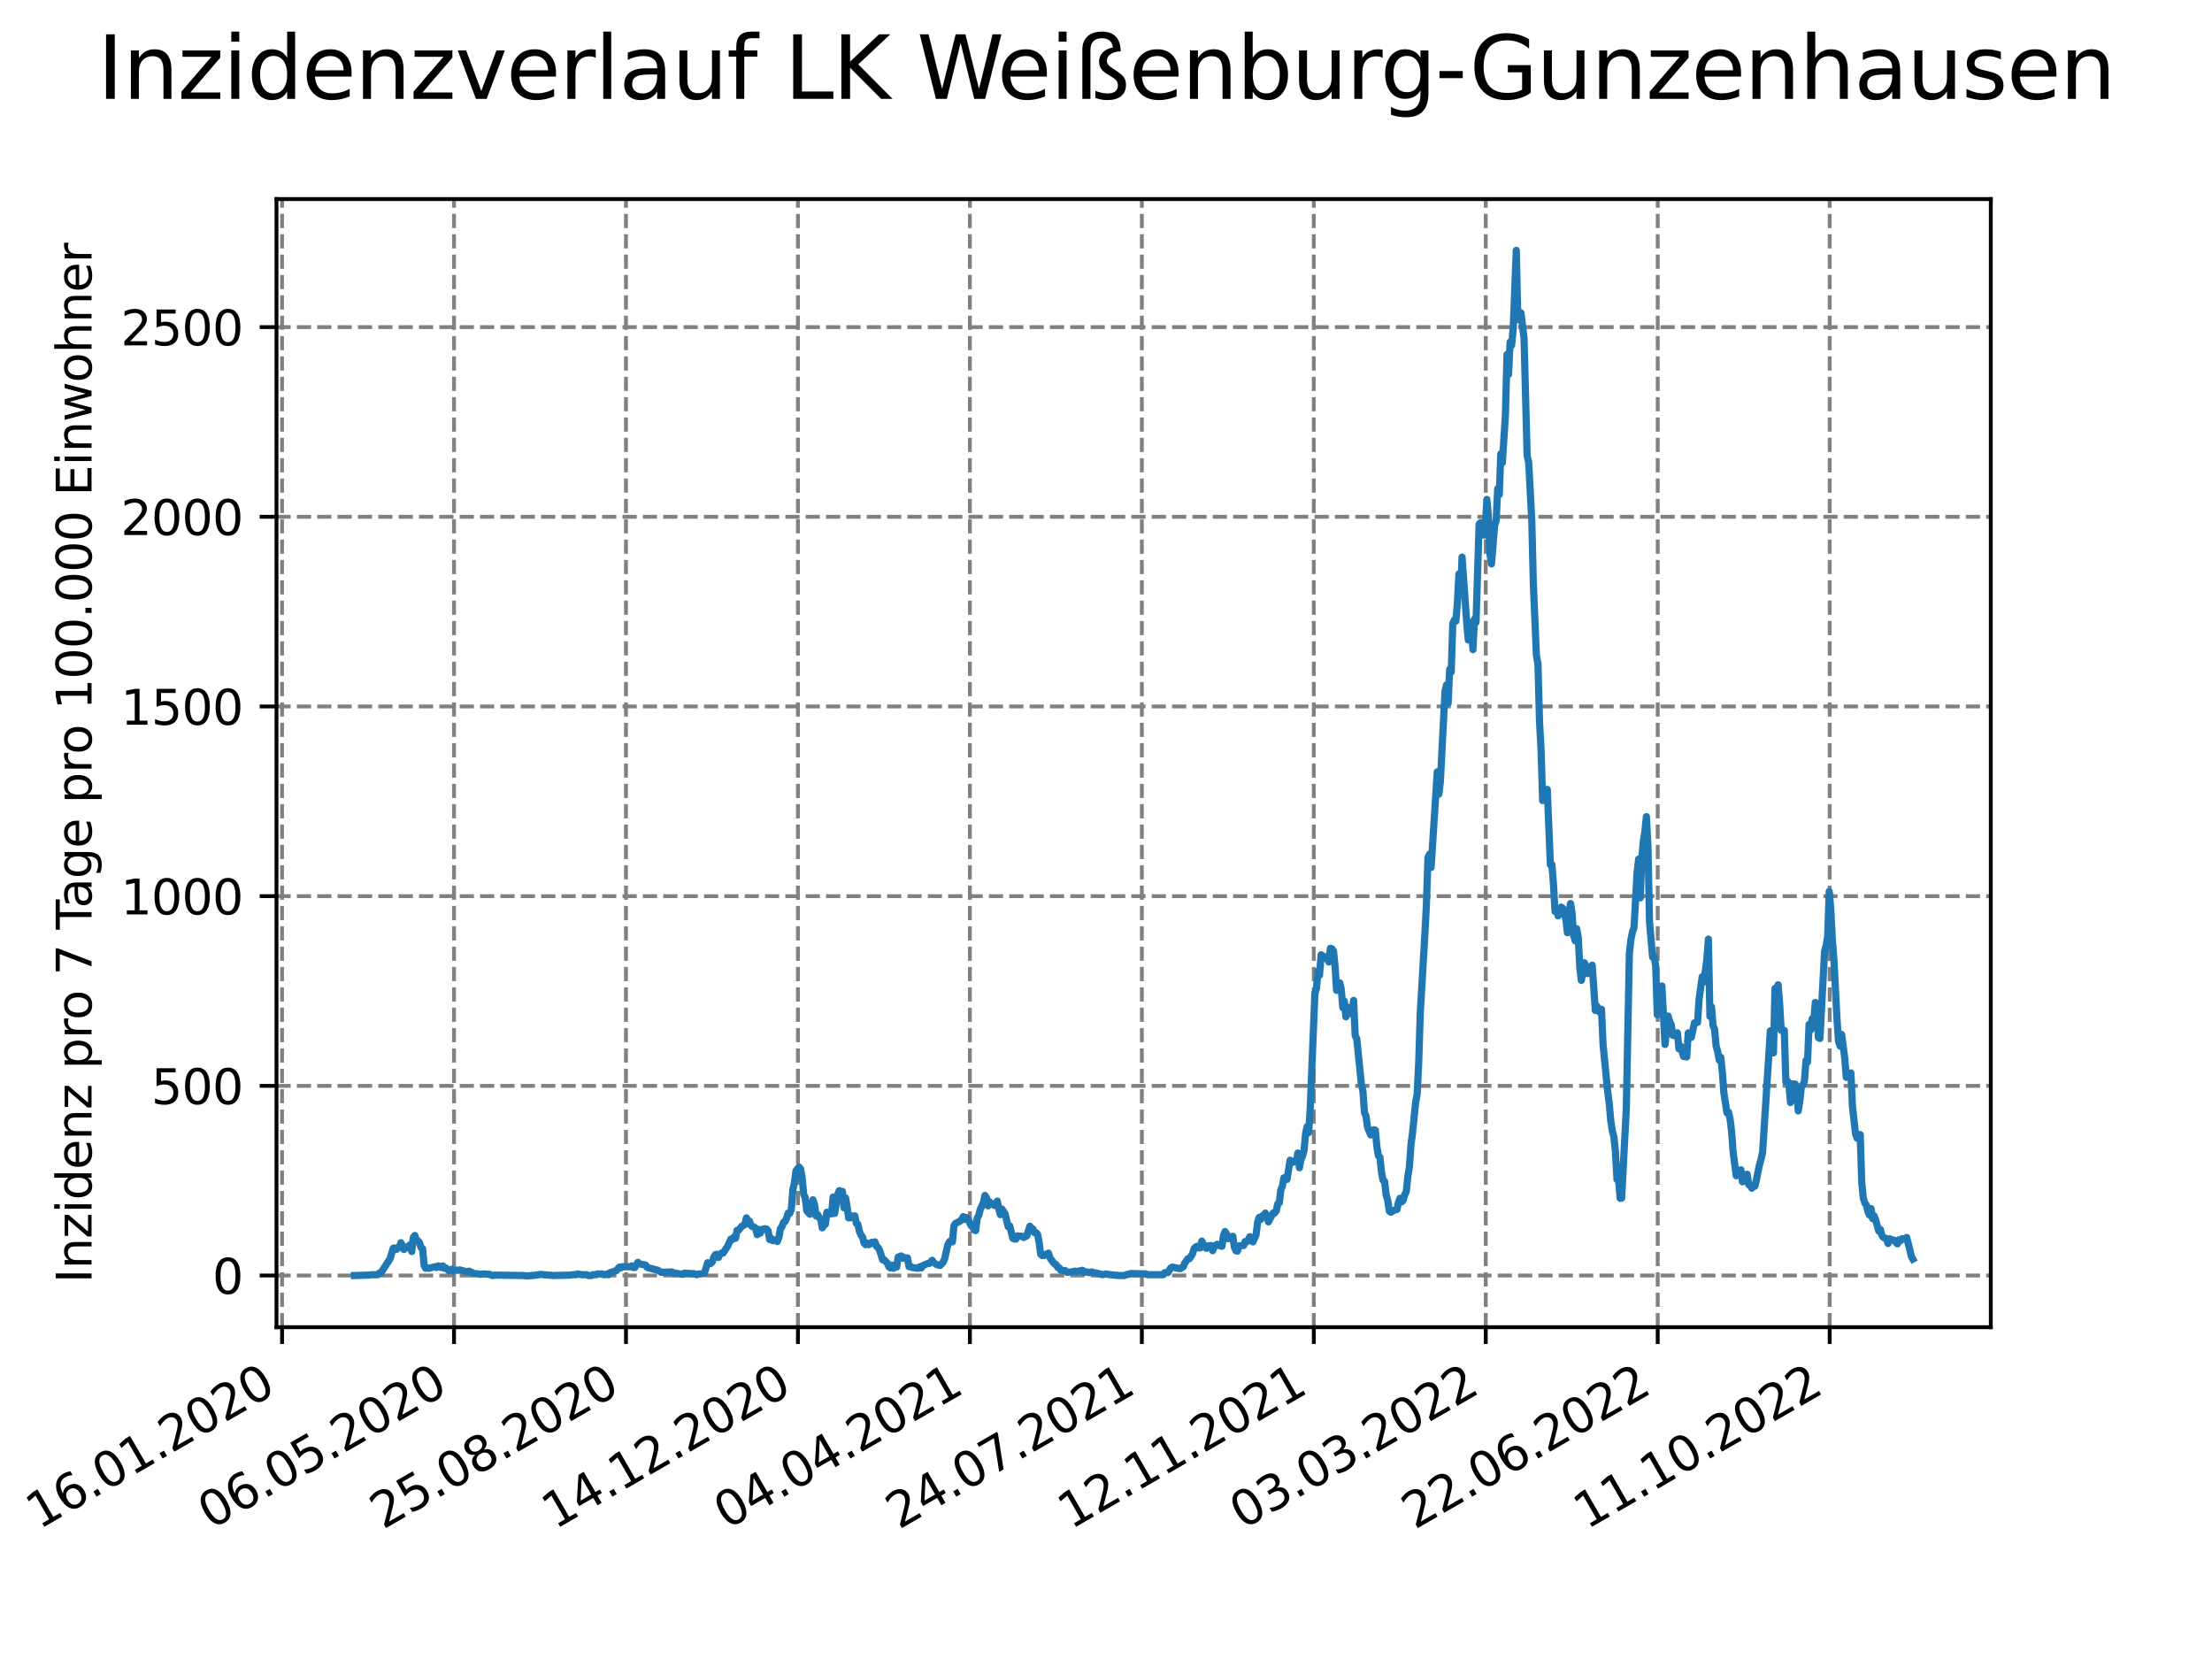 <?xml version="1.0" encoding="utf-8" standalone="no"?>
<!DOCTYPE svg PUBLIC "-//W3C//DTD SVG 1.1//EN"
  "http://www.w3.org/Graphics/SVG/1.1/DTD/svg11.dtd">
<svg xmlns:xlink="http://www.w3.org/1999/xlink" width="460.8pt" height="345.6pt" viewBox="0 0 460.8 345.6" xmlns="http://www.w3.org/2000/svg" version="1.1">
 <defs>
  <style type="text/css">*{stroke-linejoin: round; stroke-linecap: butt}</style>
 </defs>
 <g id="figure_1">
  <g id="patch_1">
   <path d="M 0 345.6 
L 460.8 345.6 
L 460.8 0 
L 0 0 
z
" style="fill: #ffffff"/>
  </g>
  <g id="axes_1">
   <g id="patch_2">
    <path d="M 57.6 276.48 
L 414.72 276.48 
L 414.72 41.472 
L 57.6 41.472 
z
" style="fill: #ffffff"/>
   </g>
   <g id="matplotlib.axis_1">
    <g id="xtick_1">
     <g id="line2d_1">
      <path d="M 58.759 276.48 
L 58.759 41.472 
" clip-path="url(#pa38e7d970c)" style="fill: none; stroke-dasharray: 2.96,1.28; stroke-dashoffset: 0; stroke: #808080; stroke-width: 0.8"/>
     </g>
     <g id="line2d_2">
      <defs>
       <path id="ma37216e964" d="M 0 0 
L 0 3.5 
" style="stroke: #000000; stroke-width: 0.8"/>
      </defs>
      <g>
       <use xlink:href="#ma37216e964" x="58.759" y="276.48" style="stroke: #000000; stroke-width: 0.8"/>
      </g>
     </g>
     <g id="text_1">
      <!-- 16.01.2020 -->
      <g transform="translate(8.134 318.689) rotate(-30) scale(0.1 -0.1)">
       <defs>
        <path id="DejaVuSans-31" d="M 794 531 
L 1825 531 
L 1825 4091 
L 703 3866 
L 703 4441 
L 1819 4666 
L 2450 4666 
L 2450 531 
L 3481 531 
L 3481 0 
L 794 0 
L 794 531 
z
" transform="scale(0.016)"/>
        <path id="DejaVuSans-36" d="M 2113 2584 
Q 1688 2584 1439 2293 
Q 1191 2003 1191 1497 
Q 1191 994 1439 701 
Q 1688 409 2113 409 
Q 2538 409 2786 701 
Q 3034 994 3034 1497 
Q 3034 2003 2786 2293 
Q 2538 2584 2113 2584 
z
M 3366 4563 
L 3366 3988 
Q 3128 4100 2886 4159 
Q 2644 4219 2406 4219 
Q 1781 4219 1451 3797 
Q 1122 3375 1075 2522 
Q 1259 2794 1537 2939 
Q 1816 3084 2150 3084 
Q 2853 3084 3261 2657 
Q 3669 2231 3669 1497 
Q 3669 778 3244 343 
Q 2819 -91 2113 -91 
Q 1303 -91 875 529 
Q 447 1150 447 2328 
Q 447 3434 972 4092 
Q 1497 4750 2381 4750 
Q 2619 4750 2861 4703 
Q 3103 4656 3366 4563 
z
" transform="scale(0.016)"/>
        <path id="DejaVuSans-2e" d="M 684 794 
L 1344 794 
L 1344 0 
L 684 0 
L 684 794 
z
" transform="scale(0.016)"/>
        <path id="DejaVuSans-30" d="M 2034 4250 
Q 1547 4250 1301 3770 
Q 1056 3291 1056 2328 
Q 1056 1369 1301 889 
Q 1547 409 2034 409 
Q 2525 409 2770 889 
Q 3016 1369 3016 2328 
Q 3016 3291 2770 3770 
Q 2525 4250 2034 4250 
z
M 2034 4750 
Q 2819 4750 3233 4129 
Q 3647 3509 3647 2328 
Q 3647 1150 3233 529 
Q 2819 -91 2034 -91 
Q 1250 -91 836 529 
Q 422 1150 422 2328 
Q 422 3509 836 4129 
Q 1250 4750 2034 4750 
z
" transform="scale(0.016)"/>
        <path id="DejaVuSans-32" d="M 1228 531 
L 3431 531 
L 3431 0 
L 469 0 
L 469 531 
Q 828 903 1448 1529 
Q 2069 2156 2228 2338 
Q 2531 2678 2651 2914 
Q 2772 3150 2772 3378 
Q 2772 3750 2511 3984 
Q 2250 4219 1831 4219 
Q 1534 4219 1204 4116 
Q 875 4013 500 3803 
L 500 4441 
Q 881 4594 1212 4672 
Q 1544 4750 1819 4750 
Q 2544 4750 2975 4387 
Q 3406 4025 3406 3419 
Q 3406 3131 3298 2873 
Q 3191 2616 2906 2266 
Q 2828 2175 2409 1742 
Q 1991 1309 1228 531 
z
" transform="scale(0.016)"/>
       </defs>
       <use xlink:href="#DejaVuSans-31"/>
       <use xlink:href="#DejaVuSans-36" x="63.623"/>
       <use xlink:href="#DejaVuSans-2e" x="127.246"/>
       <use xlink:href="#DejaVuSans-30" x="159.033"/>
       <use xlink:href="#DejaVuSans-31" x="222.656"/>
       <use xlink:href="#DejaVuSans-2e" x="286.279"/>
       <use xlink:href="#DejaVuSans-32" x="318.066"/>
       <use xlink:href="#DejaVuSans-30" x="381.689"/>
       <use xlink:href="#DejaVuSans-32" x="445.312"/>
       <use xlink:href="#DejaVuSans-30" x="508.936"/>
      </g>
     </g>
    </g>
    <g id="xtick_2">
     <g id="line2d_3">
      <path d="M 94.581 276.48 
L 94.581 41.472 
" clip-path="url(#pa38e7d970c)" style="fill: none; stroke-dasharray: 2.96,1.28; stroke-dashoffset: 0; stroke: #808080; stroke-width: 0.8"/>
     </g>
     <g id="line2d_4">
      <g>
       <use xlink:href="#ma37216e964" x="94.581" y="276.48" style="stroke: #000000; stroke-width: 0.8"/>
      </g>
     </g>
     <g id="text_2">
      <!-- 06.05.2020 -->
      <g transform="translate(43.956 318.689) rotate(-30) scale(0.1 -0.1)">
       <defs>
        <path id="DejaVuSans-35" d="M 691 4666 
L 3169 4666 
L 3169 4134 
L 1269 4134 
L 1269 2991 
Q 1406 3038 1543 3061 
Q 1681 3084 1819 3084 
Q 2600 3084 3056 2656 
Q 3513 2228 3513 1497 
Q 3513 744 3044 326 
Q 2575 -91 1722 -91 
Q 1428 -91 1123 -41 
Q 819 9 494 109 
L 494 744 
Q 775 591 1075 516 
Q 1375 441 1709 441 
Q 2250 441 2565 725 
Q 2881 1009 2881 1497 
Q 2881 1984 2565 2268 
Q 2250 2553 1709 2553 
Q 1456 2553 1204 2497 
Q 953 2441 691 2322 
L 691 4666 
z
" transform="scale(0.016)"/>
       </defs>
       <use xlink:href="#DejaVuSans-30"/>
       <use xlink:href="#DejaVuSans-36" x="63.623"/>
       <use xlink:href="#DejaVuSans-2e" x="127.246"/>
       <use xlink:href="#DejaVuSans-30" x="159.033"/>
       <use xlink:href="#DejaVuSans-35" x="222.656"/>
       <use xlink:href="#DejaVuSans-2e" x="286.279"/>
       <use xlink:href="#DejaVuSans-32" x="318.066"/>
       <use xlink:href="#DejaVuSans-30" x="381.689"/>
       <use xlink:href="#DejaVuSans-32" x="445.312"/>
       <use xlink:href="#DejaVuSans-30" x="508.936"/>
      </g>
     </g>
    </g>
    <g id="xtick_3">
     <g id="line2d_5">
      <path d="M 130.403 276.48 
L 130.403 41.472 
" clip-path="url(#pa38e7d970c)" style="fill: none; stroke-dasharray: 2.96,1.28; stroke-dashoffset: 0; stroke: #808080; stroke-width: 0.8"/>
     </g>
     <g id="line2d_6">
      <g>
       <use xlink:href="#ma37216e964" x="130.403" y="276.48" style="stroke: #000000; stroke-width: 0.8"/>
      </g>
     </g>
     <g id="text_3">
      <!-- 25.08.2020 -->
      <g transform="translate(79.777 318.689) rotate(-30) scale(0.1 -0.1)">
       <defs>
        <path id="DejaVuSans-38" d="M 2034 2216 
Q 1584 2216 1326 1975 
Q 1069 1734 1069 1313 
Q 1069 891 1326 650 
Q 1584 409 2034 409 
Q 2484 409 2743 651 
Q 3003 894 3003 1313 
Q 3003 1734 2745 1975 
Q 2488 2216 2034 2216 
z
M 1403 2484 
Q 997 2584 770 2862 
Q 544 3141 544 3541 
Q 544 4100 942 4425 
Q 1341 4750 2034 4750 
Q 2731 4750 3128 4425 
Q 3525 4100 3525 3541 
Q 3525 3141 3298 2862 
Q 3072 2584 2669 2484 
Q 3125 2378 3379 2068 
Q 3634 1759 3634 1313 
Q 3634 634 3220 271 
Q 2806 -91 2034 -91 
Q 1263 -91 848 271 
Q 434 634 434 1313 
Q 434 1759 690 2068 
Q 947 2378 1403 2484 
z
M 1172 3481 
Q 1172 3119 1398 2916 
Q 1625 2713 2034 2713 
Q 2441 2713 2670 2916 
Q 2900 3119 2900 3481 
Q 2900 3844 2670 4047 
Q 2441 4250 2034 4250 
Q 1625 4250 1398 4047 
Q 1172 3844 1172 3481 
z
" transform="scale(0.016)"/>
       </defs>
       <use xlink:href="#DejaVuSans-32"/>
       <use xlink:href="#DejaVuSans-35" x="63.623"/>
       <use xlink:href="#DejaVuSans-2e" x="127.246"/>
       <use xlink:href="#DejaVuSans-30" x="159.033"/>
       <use xlink:href="#DejaVuSans-38" x="222.656"/>
       <use xlink:href="#DejaVuSans-2e" x="286.279"/>
       <use xlink:href="#DejaVuSans-32" x="318.066"/>
       <use xlink:href="#DejaVuSans-30" x="381.689"/>
       <use xlink:href="#DejaVuSans-32" x="445.312"/>
       <use xlink:href="#DejaVuSans-30" x="508.936"/>
      </g>
     </g>
    </g>
    <g id="xtick_4">
     <g id="line2d_7">
      <path d="M 166.224 276.48 
L 166.224 41.472 
" clip-path="url(#pa38e7d970c)" style="fill: none; stroke-dasharray: 2.96,1.28; stroke-dashoffset: 0; stroke: #808080; stroke-width: 0.8"/>
     </g>
     <g id="line2d_8">
      <g>
       <use xlink:href="#ma37216e964" x="166.224" y="276.48" style="stroke: #000000; stroke-width: 0.8"/>
      </g>
     </g>
     <g id="text_4">
      <!-- 14.12.2020 -->
      <g transform="translate(115.599 318.689) rotate(-30) scale(0.1 -0.1)">
       <defs>
        <path id="DejaVuSans-34" d="M 2419 4116 
L 825 1625 
L 2419 1625 
L 2419 4116 
z
M 2253 4666 
L 3047 4666 
L 3047 1625 
L 3713 1625 
L 3713 1100 
L 3047 1100 
L 3047 0 
L 2419 0 
L 2419 1100 
L 313 1100 
L 313 1709 
L 2253 4666 
z
" transform="scale(0.016)"/>
       </defs>
       <use xlink:href="#DejaVuSans-31"/>
       <use xlink:href="#DejaVuSans-34" x="63.623"/>
       <use xlink:href="#DejaVuSans-2e" x="127.246"/>
       <use xlink:href="#DejaVuSans-31" x="159.033"/>
       <use xlink:href="#DejaVuSans-32" x="222.656"/>
       <use xlink:href="#DejaVuSans-2e" x="286.279"/>
       <use xlink:href="#DejaVuSans-32" x="318.066"/>
       <use xlink:href="#DejaVuSans-30" x="381.689"/>
       <use xlink:href="#DejaVuSans-32" x="445.312"/>
       <use xlink:href="#DejaVuSans-30" x="508.936"/>
      </g>
     </g>
    </g>
    <g id="xtick_5">
     <g id="line2d_9">
      <path d="M 202.046 276.48 
L 202.046 41.472 
" clip-path="url(#pa38e7d970c)" style="fill: none; stroke-dasharray: 2.96,1.28; stroke-dashoffset: 0; stroke: #808080; stroke-width: 0.8"/>
     </g>
     <g id="line2d_10">
      <g>
       <use xlink:href="#ma37216e964" x="202.046" y="276.48" style="stroke: #000000; stroke-width: 0.8"/>
      </g>
     </g>
     <g id="text_5">
      <!-- 04.04.2021 -->
      <g transform="translate(151.421 318.689) rotate(-30) scale(0.1 -0.1)">
       <use xlink:href="#DejaVuSans-30"/>
       <use xlink:href="#DejaVuSans-34" x="63.623"/>
       <use xlink:href="#DejaVuSans-2e" x="127.246"/>
       <use xlink:href="#DejaVuSans-30" x="159.033"/>
       <use xlink:href="#DejaVuSans-34" x="222.656"/>
       <use xlink:href="#DejaVuSans-2e" x="286.279"/>
       <use xlink:href="#DejaVuSans-32" x="318.066"/>
       <use xlink:href="#DejaVuSans-30" x="381.689"/>
       <use xlink:href="#DejaVuSans-32" x="445.312"/>
       <use xlink:href="#DejaVuSans-31" x="508.936"/>
      </g>
     </g>
    </g>
    <g id="xtick_6">
     <g id="line2d_11">
      <path d="M 237.868 276.48 
L 237.868 41.472 
" clip-path="url(#pa38e7d970c)" style="fill: none; stroke-dasharray: 2.96,1.28; stroke-dashoffset: 0; stroke: #808080; stroke-width: 0.8"/>
     </g>
     <g id="line2d_12">
      <g>
       <use xlink:href="#ma37216e964" x="237.868" y="276.48" style="stroke: #000000; stroke-width: 0.8"/>
      </g>
     </g>
     <g id="text_6">
      <!-- 24.07.2021 -->
      <g transform="translate(187.243 318.689) rotate(-30) scale(0.1 -0.1)">
       <defs>
        <path id="DejaVuSans-37" d="M 525 4666 
L 3525 4666 
L 3525 4397 
L 1831 0 
L 1172 0 
L 2766 4134 
L 525 4134 
L 525 4666 
z
" transform="scale(0.016)"/>
       </defs>
       <use xlink:href="#DejaVuSans-32"/>
       <use xlink:href="#DejaVuSans-34" x="63.623"/>
       <use xlink:href="#DejaVuSans-2e" x="127.246"/>
       <use xlink:href="#DejaVuSans-30" x="159.033"/>
       <use xlink:href="#DejaVuSans-37" x="222.656"/>
       <use xlink:href="#DejaVuSans-2e" x="286.279"/>
       <use xlink:href="#DejaVuSans-32" x="318.066"/>
       <use xlink:href="#DejaVuSans-30" x="381.689"/>
       <use xlink:href="#DejaVuSans-32" x="445.312"/>
       <use xlink:href="#DejaVuSans-31" x="508.936"/>
      </g>
     </g>
    </g>
    <g id="xtick_7">
     <g id="line2d_13">
      <path d="M 273.689 276.48 
L 273.689 41.472 
" clip-path="url(#pa38e7d970c)" style="fill: none; stroke-dasharray: 2.96,1.28; stroke-dashoffset: 0; stroke: #808080; stroke-width: 0.8"/>
     </g>
     <g id="line2d_14">
      <g>
       <use xlink:href="#ma37216e964" x="273.689" y="276.48" style="stroke: #000000; stroke-width: 0.8"/>
      </g>
     </g>
     <g id="text_7">
      <!-- 12.11.2021 -->
      <g transform="translate(223.064 318.689) rotate(-30) scale(0.1 -0.1)">
       <use xlink:href="#DejaVuSans-31"/>
       <use xlink:href="#DejaVuSans-32" x="63.623"/>
       <use xlink:href="#DejaVuSans-2e" x="127.246"/>
       <use xlink:href="#DejaVuSans-31" x="159.033"/>
       <use xlink:href="#DejaVuSans-31" x="222.656"/>
       <use xlink:href="#DejaVuSans-2e" x="286.279"/>
       <use xlink:href="#DejaVuSans-32" x="318.066"/>
       <use xlink:href="#DejaVuSans-30" x="381.689"/>
       <use xlink:href="#DejaVuSans-32" x="445.312"/>
       <use xlink:href="#DejaVuSans-31" x="508.936"/>
      </g>
     </g>
    </g>
    <g id="xtick_8">
     <g id="line2d_15">
      <path d="M 309.511 276.48 
L 309.511 41.472 
" clip-path="url(#pa38e7d970c)" style="fill: none; stroke-dasharray: 2.96,1.28; stroke-dashoffset: 0; stroke: #808080; stroke-width: 0.8"/>
     </g>
     <g id="line2d_16">
      <g>
       <use xlink:href="#ma37216e964" x="309.511" y="276.48" style="stroke: #000000; stroke-width: 0.8"/>
      </g>
     </g>
     <g id="text_8">
      <!-- 03.03.2022 -->
      <g transform="translate(258.886 318.689) rotate(-30) scale(0.1 -0.1)">
       <defs>
        <path id="DejaVuSans-33" d="M 2597 2516 
Q 3050 2419 3304 2112 
Q 3559 1806 3559 1356 
Q 3559 666 3084 287 
Q 2609 -91 1734 -91 
Q 1441 -91 1130 -33 
Q 819 25 488 141 
L 488 750 
Q 750 597 1062 519 
Q 1375 441 1716 441 
Q 2309 441 2620 675 
Q 2931 909 2931 1356 
Q 2931 1769 2642 2001 
Q 2353 2234 1838 2234 
L 1294 2234 
L 1294 2753 
L 1863 2753 
Q 2328 2753 2575 2939 
Q 2822 3125 2822 3475 
Q 2822 3834 2567 4026 
Q 2313 4219 1838 4219 
Q 1578 4219 1281 4162 
Q 984 4106 628 3988 
L 628 4550 
Q 988 4650 1302 4700 
Q 1616 4750 1894 4750 
Q 2613 4750 3031 4423 
Q 3450 4097 3450 3541 
Q 3450 3153 3228 2886 
Q 3006 2619 2597 2516 
z
" transform="scale(0.016)"/>
       </defs>
       <use xlink:href="#DejaVuSans-30"/>
       <use xlink:href="#DejaVuSans-33" x="63.623"/>
       <use xlink:href="#DejaVuSans-2e" x="127.246"/>
       <use xlink:href="#DejaVuSans-30" x="159.033"/>
       <use xlink:href="#DejaVuSans-33" x="222.656"/>
       <use xlink:href="#DejaVuSans-2e" x="286.279"/>
       <use xlink:href="#DejaVuSans-32" x="318.066"/>
       <use xlink:href="#DejaVuSans-30" x="381.689"/>
       <use xlink:href="#DejaVuSans-32" x="445.312"/>
       <use xlink:href="#DejaVuSans-32" x="508.936"/>
      </g>
     </g>
    </g>
    <g id="xtick_9">
     <g id="line2d_17">
      <path d="M 345.333 276.48 
L 345.333 41.472 
" clip-path="url(#pa38e7d970c)" style="fill: none; stroke-dasharray: 2.96,1.28; stroke-dashoffset: 0; stroke: #808080; stroke-width: 0.8"/>
     </g>
     <g id="line2d_18">
      <g>
       <use xlink:href="#ma37216e964" x="345.333" y="276.48" style="stroke: #000000; stroke-width: 0.8"/>
      </g>
     </g>
     <g id="text_9">
      <!-- 22.06.2022 -->
      <g transform="translate(294.708 318.689) rotate(-30) scale(0.1 -0.1)">
       <use xlink:href="#DejaVuSans-32"/>
       <use xlink:href="#DejaVuSans-32" x="63.623"/>
       <use xlink:href="#DejaVuSans-2e" x="127.246"/>
       <use xlink:href="#DejaVuSans-30" x="159.033"/>
       <use xlink:href="#DejaVuSans-36" x="222.656"/>
       <use xlink:href="#DejaVuSans-2e" x="286.279"/>
       <use xlink:href="#DejaVuSans-32" x="318.066"/>
       <use xlink:href="#DejaVuSans-30" x="381.689"/>
       <use xlink:href="#DejaVuSans-32" x="445.312"/>
       <use xlink:href="#DejaVuSans-32" x="508.936"/>
      </g>
     </g>
    </g>
    <g id="xtick_10">
     <g id="line2d_19">
      <path d="M 381.155 276.48 
L 381.155 41.472 
" clip-path="url(#pa38e7d970c)" style="fill: none; stroke-dasharray: 2.96,1.28; stroke-dashoffset: 0; stroke: #808080; stroke-width: 0.8"/>
     </g>
     <g id="line2d_20">
      <g>
       <use xlink:href="#ma37216e964" x="381.155" y="276.48" style="stroke: #000000; stroke-width: 0.8"/>
      </g>
     </g>
     <g id="text_10">
      <!-- 11.10.2022 -->
      <g transform="translate(330.529 318.689) rotate(-30) scale(0.1 -0.1)">
       <use xlink:href="#DejaVuSans-31"/>
       <use xlink:href="#DejaVuSans-31" x="63.623"/>
       <use xlink:href="#DejaVuSans-2e" x="127.246"/>
       <use xlink:href="#DejaVuSans-31" x="159.033"/>
       <use xlink:href="#DejaVuSans-30" x="222.656"/>
       <use xlink:href="#DejaVuSans-2e" x="286.279"/>
       <use xlink:href="#DejaVuSans-32" x="318.066"/>
       <use xlink:href="#DejaVuSans-30" x="381.689"/>
       <use xlink:href="#DejaVuSans-32" x="445.312"/>
       <use xlink:href="#DejaVuSans-32" x="508.936"/>
      </g>
     </g>
    </g>
   </g>
   <g id="matplotlib.axis_2">
    <g id="ytick_1">
     <g id="line2d_21">
      <path d="M 57.6 265.714 
L 414.72 265.714 
" clip-path="url(#pa38e7d970c)" style="fill: none; stroke-dasharray: 2.96,1.28; stroke-dashoffset: 0; stroke: #808080; stroke-width: 0.8"/>
     </g>
     <g id="line2d_22">
      <defs>
       <path id="mce5c437502" d="M 0 0 
L -3.5 0 
" style="stroke: #000000; stroke-width: 0.8"/>
      </defs>
      <g>
       <use xlink:href="#mce5c437502" x="57.6" y="265.714" style="stroke: #000000; stroke-width: 0.8"/>
      </g>
     </g>
     <g id="text_11">
      <!-- 0 -->
      <g transform="translate(44.237 269.514) scale(0.1 -0.1)">
       <use xlink:href="#DejaVuSans-30"/>
      </g>
     </g>
    </g>
    <g id="ytick_2">
     <g id="line2d_23">
      <path d="M 57.6 226.2 
L 414.72 226.2 
" clip-path="url(#pa38e7d970c)" style="fill: none; stroke-dasharray: 2.96,1.28; stroke-dashoffset: 0; stroke: #808080; stroke-width: 0.8"/>
     </g>
     <g id="line2d_24">
      <g>
       <use xlink:href="#mce5c437502" x="57.6" y="226.2" style="stroke: #000000; stroke-width: 0.8"/>
      </g>
     </g>
     <g id="text_12">
      <!-- 500 -->
      <g transform="translate(31.512 229.999) scale(0.1 -0.1)">
       <use xlink:href="#DejaVuSans-35"/>
       <use xlink:href="#DejaVuSans-30" x="63.623"/>
       <use xlink:href="#DejaVuSans-30" x="127.246"/>
      </g>
     </g>
    </g>
    <g id="ytick_3">
     <g id="line2d_25">
      <path d="M 57.6 186.685 
L 414.72 186.685 
" clip-path="url(#pa38e7d970c)" style="fill: none; stroke-dasharray: 2.96,1.28; stroke-dashoffset: 0; stroke: #808080; stroke-width: 0.8"/>
     </g>
     <g id="line2d_26">
      <g>
       <use xlink:href="#mce5c437502" x="57.6" y="186.685" style="stroke: #000000; stroke-width: 0.8"/>
      </g>
     </g>
     <g id="text_13">
      <!-- 1000 -->
      <g transform="translate(25.15 190.485) scale(0.1 -0.1)">
       <use xlink:href="#DejaVuSans-31"/>
       <use xlink:href="#DejaVuSans-30" x="63.623"/>
       <use xlink:href="#DejaVuSans-30" x="127.246"/>
       <use xlink:href="#DejaVuSans-30" x="190.869"/>
      </g>
     </g>
    </g>
    <g id="ytick_4">
     <g id="line2d_27">
      <path d="M 57.6 147.171 
L 414.72 147.171 
" clip-path="url(#pa38e7d970c)" style="fill: none; stroke-dasharray: 2.96,1.28; stroke-dashoffset: 0; stroke: #808080; stroke-width: 0.8"/>
     </g>
     <g id="line2d_28">
      <g>
       <use xlink:href="#mce5c437502" x="57.6" y="147.171" style="stroke: #000000; stroke-width: 0.8"/>
      </g>
     </g>
     <g id="text_14">
      <!-- 1500 -->
      <g transform="translate(25.15 150.97) scale(0.1 -0.1)">
       <use xlink:href="#DejaVuSans-31"/>
       <use xlink:href="#DejaVuSans-35" x="63.623"/>
       <use xlink:href="#DejaVuSans-30" x="127.246"/>
       <use xlink:href="#DejaVuSans-30" x="190.869"/>
      </g>
     </g>
    </g>
    <g id="ytick_5">
     <g id="line2d_29">
      <path d="M 57.6 107.656 
L 414.72 107.656 
" clip-path="url(#pa38e7d970c)" style="fill: none; stroke-dasharray: 2.96,1.28; stroke-dashoffset: 0; stroke: #808080; stroke-width: 0.8"/>
     </g>
     <g id="line2d_30">
      <g>
       <use xlink:href="#mce5c437502" x="57.6" y="107.656" style="stroke: #000000; stroke-width: 0.8"/>
      </g>
     </g>
     <g id="text_15">
      <!-- 2000 -->
      <g transform="translate(25.15 111.456) scale(0.1 -0.1)">
       <use xlink:href="#DejaVuSans-32"/>
       <use xlink:href="#DejaVuSans-30" x="63.623"/>
       <use xlink:href="#DejaVuSans-30" x="127.246"/>
       <use xlink:href="#DejaVuSans-30" x="190.869"/>
      </g>
     </g>
    </g>
    <g id="ytick_6">
     <g id="line2d_31">
      <path d="M 57.6 68.142 
L 414.72 68.142 
" clip-path="url(#pa38e7d970c)" style="fill: none; stroke-dasharray: 2.96,1.28; stroke-dashoffset: 0; stroke: #808080; stroke-width: 0.8"/>
     </g>
     <g id="line2d_32">
      <g>
       <use xlink:href="#mce5c437502" x="57.6" y="68.142" style="stroke: #000000; stroke-width: 0.8"/>
      </g>
     </g>
     <g id="text_16">
      <!-- 2500 -->
      <g transform="translate(25.15 71.941) scale(0.1 -0.1)">
       <use xlink:href="#DejaVuSans-32"/>
       <use xlink:href="#DejaVuSans-35" x="63.623"/>
       <use xlink:href="#DejaVuSans-30" x="127.246"/>
       <use xlink:href="#DejaVuSans-30" x="190.869"/>
      </g>
     </g>
    </g>
    <g id="text_17">
     <!-- Inzidenz pro 7 Tage pro 100.000 Einwohner -->
     <g transform="translate(19.07 267.301) rotate(-90) scale(0.1 -0.1)">
      <defs>
       <path id="DejaVuSans-49" d="M 628 4666 
L 1259 4666 
L 1259 0 
L 628 0 
L 628 4666 
z
" transform="scale(0.016)"/>
       <path id="DejaVuSans-6e" d="M 3513 2113 
L 3513 0 
L 2938 0 
L 2938 2094 
Q 2938 2591 2744 2837 
Q 2550 3084 2163 3084 
Q 1697 3084 1428 2787 
Q 1159 2491 1159 1978 
L 1159 0 
L 581 0 
L 581 3500 
L 1159 3500 
L 1159 2956 
Q 1366 3272 1645 3428 
Q 1925 3584 2291 3584 
Q 2894 3584 3203 3211 
Q 3513 2838 3513 2113 
z
" transform="scale(0.016)"/>
       <path id="DejaVuSans-7a" d="M 353 3500 
L 3084 3500 
L 3084 2975 
L 922 459 
L 3084 459 
L 3084 0 
L 275 0 
L 275 525 
L 2438 3041 
L 353 3041 
L 353 3500 
z
" transform="scale(0.016)"/>
       <path id="DejaVuSans-69" d="M 603 3500 
L 1178 3500 
L 1178 0 
L 603 0 
L 603 3500 
z
M 603 4863 
L 1178 4863 
L 1178 4134 
L 603 4134 
L 603 4863 
z
" transform="scale(0.016)"/>
       <path id="DejaVuSans-64" d="M 2906 2969 
L 2906 4863 
L 3481 4863 
L 3481 0 
L 2906 0 
L 2906 525 
Q 2725 213 2448 61 
Q 2172 -91 1784 -91 
Q 1150 -91 751 415 
Q 353 922 353 1747 
Q 353 2572 751 3078 
Q 1150 3584 1784 3584 
Q 2172 3584 2448 3432 
Q 2725 3281 2906 2969 
z
M 947 1747 
Q 947 1113 1208 752 
Q 1469 391 1925 391 
Q 2381 391 2643 752 
Q 2906 1113 2906 1747 
Q 2906 2381 2643 2742 
Q 2381 3103 1925 3103 
Q 1469 3103 1208 2742 
Q 947 2381 947 1747 
z
" transform="scale(0.016)"/>
       <path id="DejaVuSans-65" d="M 3597 1894 
L 3597 1613 
L 953 1613 
Q 991 1019 1311 708 
Q 1631 397 2203 397 
Q 2534 397 2845 478 
Q 3156 559 3463 722 
L 3463 178 
Q 3153 47 2828 -22 
Q 2503 -91 2169 -91 
Q 1331 -91 842 396 
Q 353 884 353 1716 
Q 353 2575 817 3079 
Q 1281 3584 2069 3584 
Q 2775 3584 3186 3129 
Q 3597 2675 3597 1894 
z
M 3022 2063 
Q 3016 2534 2758 2815 
Q 2500 3097 2075 3097 
Q 1594 3097 1305 2825 
Q 1016 2553 972 2059 
L 3022 2063 
z
" transform="scale(0.016)"/>
       <path id="DejaVuSans-20" transform="scale(0.016)"/>
       <path id="DejaVuSans-70" d="M 1159 525 
L 1159 -1331 
L 581 -1331 
L 581 3500 
L 1159 3500 
L 1159 2969 
Q 1341 3281 1617 3432 
Q 1894 3584 2278 3584 
Q 2916 3584 3314 3078 
Q 3713 2572 3713 1747 
Q 3713 922 3314 415 
Q 2916 -91 2278 -91 
Q 1894 -91 1617 61 
Q 1341 213 1159 525 
z
M 3116 1747 
Q 3116 2381 2855 2742 
Q 2594 3103 2138 3103 
Q 1681 3103 1420 2742 
Q 1159 2381 1159 1747 
Q 1159 1113 1420 752 
Q 1681 391 2138 391 
Q 2594 391 2855 752 
Q 3116 1113 3116 1747 
z
" transform="scale(0.016)"/>
       <path id="DejaVuSans-72" d="M 2631 2963 
Q 2534 3019 2420 3045 
Q 2306 3072 2169 3072 
Q 1681 3072 1420 2755 
Q 1159 2438 1159 1844 
L 1159 0 
L 581 0 
L 581 3500 
L 1159 3500 
L 1159 2956 
Q 1341 3275 1631 3429 
Q 1922 3584 2338 3584 
Q 2397 3584 2469 3576 
Q 2541 3569 2628 3553 
L 2631 2963 
z
" transform="scale(0.016)"/>
       <path id="DejaVuSans-6f" d="M 1959 3097 
Q 1497 3097 1228 2736 
Q 959 2375 959 1747 
Q 959 1119 1226 758 
Q 1494 397 1959 397 
Q 2419 397 2687 759 
Q 2956 1122 2956 1747 
Q 2956 2369 2687 2733 
Q 2419 3097 1959 3097 
z
M 1959 3584 
Q 2709 3584 3137 3096 
Q 3566 2609 3566 1747 
Q 3566 888 3137 398 
Q 2709 -91 1959 -91 
Q 1206 -91 779 398 
Q 353 888 353 1747 
Q 353 2609 779 3096 
Q 1206 3584 1959 3584 
z
" transform="scale(0.016)"/>
       <path id="DejaVuSans-54" d="M -19 4666 
L 3928 4666 
L 3928 4134 
L 2272 4134 
L 2272 0 
L 1638 0 
L 1638 4134 
L -19 4134 
L -19 4666 
z
" transform="scale(0.016)"/>
       <path id="DejaVuSans-61" d="M 2194 1759 
Q 1497 1759 1228 1600 
Q 959 1441 959 1056 
Q 959 750 1161 570 
Q 1363 391 1709 391 
Q 2188 391 2477 730 
Q 2766 1069 2766 1631 
L 2766 1759 
L 2194 1759 
z
M 3341 1997 
L 3341 0 
L 2766 0 
L 2766 531 
Q 2569 213 2275 61 
Q 1981 -91 1556 -91 
Q 1019 -91 701 211 
Q 384 513 384 1019 
Q 384 1609 779 1909 
Q 1175 2209 1959 2209 
L 2766 2209 
L 2766 2266 
Q 2766 2663 2505 2880 
Q 2244 3097 1772 3097 
Q 1472 3097 1187 3025 
Q 903 2953 641 2809 
L 641 3341 
Q 956 3463 1253 3523 
Q 1550 3584 1831 3584 
Q 2591 3584 2966 3190 
Q 3341 2797 3341 1997 
z
" transform="scale(0.016)"/>
       <path id="DejaVuSans-67" d="M 2906 1791 
Q 2906 2416 2648 2759 
Q 2391 3103 1925 3103 
Q 1463 3103 1205 2759 
Q 947 2416 947 1791 
Q 947 1169 1205 825 
Q 1463 481 1925 481 
Q 2391 481 2648 825 
Q 2906 1169 2906 1791 
z
M 3481 434 
Q 3481 -459 3084 -895 
Q 2688 -1331 1869 -1331 
Q 1566 -1331 1297 -1286 
Q 1028 -1241 775 -1147 
L 775 -588 
Q 1028 -725 1275 -790 
Q 1522 -856 1778 -856 
Q 2344 -856 2625 -561 
Q 2906 -266 2906 331 
L 2906 616 
Q 2728 306 2450 153 
Q 2172 0 1784 0 
Q 1141 0 747 490 
Q 353 981 353 1791 
Q 353 2603 747 3093 
Q 1141 3584 1784 3584 
Q 2172 3584 2450 3431 
Q 2728 3278 2906 2969 
L 2906 3500 
L 3481 3500 
L 3481 434 
z
" transform="scale(0.016)"/>
       <path id="DejaVuSans-45" d="M 628 4666 
L 3578 4666 
L 3578 4134 
L 1259 4134 
L 1259 2753 
L 3481 2753 
L 3481 2222 
L 1259 2222 
L 1259 531 
L 3634 531 
L 3634 0 
L 628 0 
L 628 4666 
z
" transform="scale(0.016)"/>
       <path id="DejaVuSans-77" d="M 269 3500 
L 844 3500 
L 1563 769 
L 2278 3500 
L 2956 3500 
L 3675 769 
L 4391 3500 
L 4966 3500 
L 4050 0 
L 3372 0 
L 2619 2869 
L 1863 0 
L 1184 0 
L 269 3500 
z
" transform="scale(0.016)"/>
       <path id="DejaVuSans-68" d="M 3513 2113 
L 3513 0 
L 2938 0 
L 2938 2094 
Q 2938 2591 2744 2837 
Q 2550 3084 2163 3084 
Q 1697 3084 1428 2787 
Q 1159 2491 1159 1978 
L 1159 0 
L 581 0 
L 581 4863 
L 1159 4863 
L 1159 2956 
Q 1366 3272 1645 3428 
Q 1925 3584 2291 3584 
Q 2894 3584 3203 3211 
Q 3513 2838 3513 2113 
z
" transform="scale(0.016)"/>
      </defs>
      <use xlink:href="#DejaVuSans-49"/>
      <use xlink:href="#DejaVuSans-6e" x="29.492"/>
      <use xlink:href="#DejaVuSans-7a" x="92.871"/>
      <use xlink:href="#DejaVuSans-69" x="145.361"/>
      <use xlink:href="#DejaVuSans-64" x="173.145"/>
      <use xlink:href="#DejaVuSans-65" x="236.621"/>
      <use xlink:href="#DejaVuSans-6e" x="298.145"/>
      <use xlink:href="#DejaVuSans-7a" x="361.523"/>
      <use xlink:href="#DejaVuSans-20" x="414.014"/>
      <use xlink:href="#DejaVuSans-70" x="445.801"/>
      <use xlink:href="#DejaVuSans-72" x="509.277"/>
      <use xlink:href="#DejaVuSans-6f" x="548.141"/>
      <use xlink:href="#DejaVuSans-20" x="609.322"/>
      <use xlink:href="#DejaVuSans-37" x="641.109"/>
      <use xlink:href="#DejaVuSans-20" x="704.732"/>
      <use xlink:href="#DejaVuSans-54" x="736.52"/>
      <use xlink:href="#DejaVuSans-61" x="781.104"/>
      <use xlink:href="#DejaVuSans-67" x="842.383"/>
      <use xlink:href="#DejaVuSans-65" x="905.859"/>
      <use xlink:href="#DejaVuSans-20" x="967.383"/>
      <use xlink:href="#DejaVuSans-70" x="999.17"/>
      <use xlink:href="#DejaVuSans-72" x="1062.646"/>
      <use xlink:href="#DejaVuSans-6f" x="1101.51"/>
      <use xlink:href="#DejaVuSans-20" x="1162.691"/>
      <use xlink:href="#DejaVuSans-31" x="1194.479"/>
      <use xlink:href="#DejaVuSans-30" x="1258.102"/>
      <use xlink:href="#DejaVuSans-30" x="1321.725"/>
      <use xlink:href="#DejaVuSans-2e" x="1385.348"/>
      <use xlink:href="#DejaVuSans-30" x="1417.135"/>
      <use xlink:href="#DejaVuSans-30" x="1480.758"/>
      <use xlink:href="#DejaVuSans-30" x="1544.381"/>
      <use xlink:href="#DejaVuSans-20" x="1608.004"/>
      <use xlink:href="#DejaVuSans-45" x="1639.791"/>
      <use xlink:href="#DejaVuSans-69" x="1702.975"/>
      <use xlink:href="#DejaVuSans-6e" x="1730.758"/>
      <use xlink:href="#DejaVuSans-77" x="1794.137"/>
      <use xlink:href="#DejaVuSans-6f" x="1875.924"/>
      <use xlink:href="#DejaVuSans-68" x="1937.105"/>
      <use xlink:href="#DejaVuSans-6e" x="2000.484"/>
      <use xlink:href="#DejaVuSans-65" x="2063.863"/>
      <use xlink:href="#DejaVuSans-72" x="2125.387"/>
     </g>
    </g>
   </g>
   <g id="line2d_33">
    <path d="M 73.833 265.714 
L 76.737 265.631 
L 77.383 265.548 
L 78.674 265.548 
L 78.996 265.214 
L 79.319 265.214 
L 81.255 262.211 
L 81.901 260.042 
L 82.223 259.958 
L 82.546 260.292 
L 83.192 259.791 
L 83.514 258.874 
L 84.16 260.292 
L 84.805 259.708 
L 85.128 259.625 
L 85.451 259.291 
L 85.773 260.709 
L 86.096 257.789 
L 86.419 257.372 
L 86.741 258.457 
L 87.064 258.457 
L 87.387 258.874 
L 87.71 259.875 
L 88.032 260.125 
L 88.355 263.629 
L 88.678 264.213 
L 89 264.129 
L 89.323 264.213 
L 90.614 263.879 
L 90.937 264.046 
L 91.26 263.712 
L 91.582 263.796 
L 91.905 264.046 
L 92.228 263.712 
L 92.55 264.213 
L 92.873 264.129 
L 93.519 264.713 
L 93.841 264.63 
L 94.164 264.38 
L 94.487 264.797 
L 94.809 264.546 
L 95.455 264.63 
L 95.778 264.546 
L 97.391 264.964 
L 97.714 264.797 
L 98.682 265.297 
L 99.65 265.381 
L 99.973 265.464 
L 100.618 265.381 
L 101.909 265.464 
L 102.555 265.714 
L 103.2 265.631 
L 109.009 265.714 
L 109.654 265.798 
L 110.945 265.714 
L 111.591 265.631 
L 112.236 265.548 
L 112.559 265.464 
L 113.204 265.548 
L 114.495 265.631 
L 115.141 265.714 
L 118.691 265.631 
L 119.336 265.548 
L 119.981 265.548 
L 120.304 265.381 
L 121.272 265.548 
L 122.24 265.548 
L 122.563 265.714 
L 123.209 265.714 
L 123.531 265.548 
L 124.177 265.548 
L 124.499 265.381 
L 125.468 265.381 
L 125.79 265.548 
L 126.113 265.548 
L 126.436 265.381 
L 126.759 265.548 
L 127.081 265.13 
L 128.372 264.713 
L 129.018 263.963 
L 129.34 264.129 
L 129.663 263.879 
L 131.277 263.879 
L 131.599 263.712 
L 131.922 264.046 
L 132.245 264.046 
L 132.89 262.961 
L 133.213 263.295 
L 134.504 263.545 
L 134.826 264.046 
L 137.086 264.63 
L 137.731 265.047 
L 139.99 264.964 
L 140.313 265.297 
L 140.635 265.214 
L 141.604 265.381 
L 142.249 265.464 
L 142.572 265.214 
L 143.863 265.297 
L 144.185 265.381 
L 144.508 265.297 
L 145.153 265.548 
L 145.476 265.381 
L 146.122 265.381 
L 146.767 265.13 
L 147.412 263.045 
L 147.735 263.212 
L 148.058 263.212 
L 148.381 262.878 
L 148.703 261.877 
L 149.026 261.376 
L 149.349 261.293 
L 149.672 261.96 
L 149.994 261.293 
L 150.317 261.043 
L 150.64 261.043 
L 151.608 259.541 
L 152.253 258.123 
L 152.576 258.206 
L 152.899 257.706 
L 153.221 257.956 
L 153.544 256.288 
L 153.867 256.288 
L 154.512 255.453 
L 155.158 255.12 
L 155.48 253.702 
L 155.803 254.286 
L 156.126 254.369 
L 156.449 255.287 
L 156.771 255.537 
L 157.094 255.62 
L 157.417 255.871 
L 157.739 257.205 
L 158.062 256.121 
L 158.385 256.872 
L 158.708 256.121 
L 159.353 255.954 
L 159.676 256.037 
L 159.998 256.371 
L 160.321 258.206 
L 160.644 257.956 
L 160.967 258.457 
L 161.289 258.29 
L 161.612 258.373 
L 161.935 258.624 
L 162.258 257.789 
L 162.58 255.954 
L 162.903 255.537 
L 163.226 254.619 
L 163.548 254.452 
L 163.871 253.785 
L 164.194 252.701 
L 164.517 252.784 
L 164.839 251.95 
L 165.162 247.862 
L 165.485 246.444 
L 165.807 243.941 
L 166.453 243.107 
L 166.776 243.524 
L 167.098 245.276 
L 167.421 248.78 
L 167.744 249.531 
L 168.066 252.2 
L 168.712 252.951 
L 169.035 250.949 
L 169.357 249.948 
L 169.68 250.949 
L 170.003 253.285 
L 170.325 253.034 
L 170.648 253.702 
L 170.971 253.868 
L 171.294 255.787 
L 171.616 255.287 
L 171.939 255.036 
L 172.262 252.534 
L 172.585 252.951 
L 172.907 252.617 
L 173.23 252.867 
L 173.553 249.364 
L 173.875 252.784 
L 174.521 248.78 
L 174.844 248.029 
L 175.166 248.613 
L 175.489 248.196 
L 175.812 251.616 
L 176.134 249.531 
L 176.457 251.282 
L 176.78 253.702 
L 177.103 253.702 
L 177.425 253.285 
L 177.748 253.368 
L 178.071 253.285 
L 178.393 254.87 
L 178.716 255.036 
L 179.039 256.538 
L 179.362 257.289 
L 179.684 257.706 
L 180.007 258.957 
L 180.33 259.291 
L 180.652 258.957 
L 180.975 259.291 
L 181.298 259.124 
L 181.621 258.79 
L 181.943 258.874 
L 182.266 258.707 
L 182.589 259.625 
L 182.911 259.875 
L 183.234 260.459 
L 183.88 262.461 
L 184.202 262.461 
L 184.848 263.128 
L 185.171 263.879 
L 185.493 264.129 
L 185.816 263.545 
L 186.139 264.213 
L 186.461 263.963 
L 186.784 263.963 
L 187.107 261.877 
L 187.752 261.627 
L 188.075 262.127 
L 188.398 261.96 
L 188.72 262.127 
L 189.043 262.044 
L 189.366 263.879 
L 189.689 263.796 
L 190.011 264.046 
L 190.657 264.129 
L 191.302 264.213 
L 191.625 263.879 
L 191.948 264.129 
L 192.27 263.629 
L 193.238 263.212 
L 193.561 263.212 
L 194.207 262.544 
L 194.529 263.045 
L 195.175 263.462 
L 195.82 263.629 
L 196.466 262.961 
L 196.788 262.211 
L 197.434 259.374 
L 197.757 258.707 
L 198.079 258.457 
L 198.402 258.707 
L 198.725 255.37 
L 199.047 254.87 
L 200.016 254.369 
L 200.338 254.035 
L 200.661 253.451 
L 200.984 254.035 
L 201.306 253.618 
L 201.629 253.868 
L 202.275 255.287 
L 202.597 255.62 
L 202.92 256.204 
L 203.243 256.371 
L 203.565 253.785 
L 203.888 253.201 
L 204.211 251.95 
L 204.856 250.532 
L 205.179 249.03 
L 205.502 249.531 
L 205.824 251.199 
L 206.147 250.365 
L 206.47 250.782 
L 206.793 250.782 
L 207.115 251.116 
L 207.438 251.032 
L 207.761 250.198 
L 208.084 251.95 
L 208.406 253.034 
L 208.729 251.866 
L 209.374 252.867 
L 210.02 255.537 
L 210.343 255.37 
L 210.988 257.956 
L 211.311 258.123 
L 211.633 258.123 
L 211.956 257.456 
L 212.924 257.539 
L 213.247 257.789 
L 213.892 257.456 
L 214.538 255.453 
L 214.861 255.871 
L 215.183 256.037 
L 215.506 256.788 
L 215.829 256.788 
L 216.151 257.122 
L 216.474 258.874 
L 216.797 261.293 
L 217.12 261.543 
L 217.442 261.543 
L 218.41 261.043 
L 218.733 262.044 
L 219.379 262.961 
L 219.701 263.295 
L 220.024 263.462 
L 220.347 264.046 
L 220.67 264.129 
L 220.992 264.63 
L 221.96 264.713 
L 222.283 265.047 
L 223.251 264.964 
L 223.897 264.797 
L 224.219 264.88 
L 225.51 264.63 
L 225.833 265.047 
L 226.478 264.964 
L 226.801 265.13 
L 227.447 264.964 
L 227.769 265.13 
L 228.415 265.214 
L 229.706 265.548 
L 230.351 265.381 
L 231.319 265.548 
L 232.287 265.631 
L 232.933 265.714 
L 234.224 265.714 
L 234.869 265.464 
L 235.192 265.464 
L 235.515 265.297 
L 238.742 265.381 
L 239.064 265.548 
L 242.292 265.548 
L 242.614 265.13 
L 243.26 265.13 
L 243.905 264.129 
L 244.228 263.963 
L 245.842 264.296 
L 246.487 263.879 
L 246.81 263.128 
L 247.455 262.211 
L 247.778 262.211 
L 248.423 261.21 
L 248.746 260.125 
L 249.069 259.791 
L 249.391 259.625 
L 249.714 259.958 
L 250.037 259.958 
L 250.36 258.54 
L 251.005 259.791 
L 251.328 260.042 
L 251.65 259.541 
L 252.296 259.458 
L 252.619 260.542 
L 252.941 259.625 
L 253.587 259.207 
L 253.91 259.458 
L 254.555 259.625 
L 254.878 257.372 
L 255.2 256.538 
L 255.523 257.039 
L 255.846 258.04 
L 256.169 257.956 
L 256.814 257.539 
L 257.137 259.791 
L 257.459 260.542 
L 257.782 260.626 
L 258.105 259.541 
L 259.073 259.458 
L 259.396 258.624 
L 259.718 258.707 
L 260.041 258.29 
L 260.364 257.622 
L 260.687 258.373 
L 261.009 258.707 
L 261.655 257.289 
L 261.977 254.619 
L 262.3 253.618 
L 262.623 254.035 
L 262.946 253.285 
L 263.268 253.285 
L 263.591 252.701 
L 263.914 253.451 
L 264.236 254.536 
L 265.205 252.701 
L 265.527 252.701 
L 265.85 252.283 
L 266.173 250.782 
L 266.496 250.615 
L 266.818 247.862 
L 267.141 247.111 
L 267.464 245.359 
L 267.786 245.276 
L 268.109 245.693 
L 268.755 241.689 
L 269.077 242.023 
L 269.4 242.106 
L 269.723 241.856 
L 270.045 241.939 
L 270.368 240.187 
L 270.691 243.274 
L 271.014 241.522 
L 271.336 240.855 
L 271.659 239.687 
L 271.982 236.1 
L 272.304 234.681 
L 272.627 235.933 
L 272.95 230.677 
L 273.918 206.902 
L 274.241 205.901 
L 274.563 202.314 
L 274.886 203.148 
L 275.209 198.893 
L 275.532 199.144 
L 275.854 199.644 
L 276.177 199.644 
L 276.5 199.227 
L 276.822 200.395 
L 277.145 197.559 
L 277.468 197.642 
L 277.791 198.143 
L 278.113 201.229 
L 278.436 206.318 
L 278.759 205.734 
L 279.082 204.733 
L 279.404 206.068 
L 279.727 209.905 
L 280.05 208.57 
L 280.372 211.824 
L 280.695 209.822 
L 281.341 211.156 
L 281.663 210.906 
L 281.986 208.404 
L 282.309 215.745 
L 282.631 216.329 
L 283.6 225.839 
L 283.922 227.34 
L 284.245 231.762 
L 284.568 232.512 
L 284.89 234.848 
L 285.536 236.433 
L 285.859 235.599 
L 286.181 235.349 
L 286.504 235.432 
L 286.827 238.853 
L 287.149 240.771 
L 287.472 241.105 
L 287.795 244.275 
L 288.118 245.86 
L 288.44 246.11 
L 288.763 248.947 
L 289.086 250.031 
L 289.409 252.283 
L 289.731 252.534 
L 290.377 252.117 
L 291.022 251.95 
L 291.345 250.365 
L 291.668 249.614 
L 291.99 250.365 
L 292.313 250.031 
L 292.636 248.863 
L 292.958 248.196 
L 293.281 245.026 
L 293.604 243.107 
L 293.927 238.519 
L 294.249 236.1 
L 294.895 229.676 
L 295.217 228.008 
L 295.54 221.417 
L 295.863 211.156 
L 296.831 194.555 
L 297.154 188.299 
L 297.476 178.622 
L 297.799 177.954 
L 298.122 180.707 
L 299.413 160.77 
L 299.735 165.441 
L 300.058 162.772 
L 301.026 143.918 
L 301.349 142.667 
L 301.672 146.504 
L 301.995 139.414 
L 302.317 139.998 
L 302.64 129.903 
L 302.963 129.153 
L 303.285 129.403 
L 303.608 125.482 
L 303.931 119.559 
L 304.254 123.73 
L 304.576 116.055 
L 305.544 129.737 
L 305.867 133.324 
L 306.513 129.653 
L 306.835 135.326 
L 307.158 128.986 
L 307.481 129.653 
L 308.126 109.215 
L 308.449 108.881 
L 308.772 110.967 
L 309.094 111.467 
L 309.417 109.632 
L 309.74 104.043 
L 310.062 107.713 
L 310.385 115.388 
L 310.708 117.474 
L 311.353 109.465 
L 311.676 108.464 
L 311.999 101.79 
L 312.322 103.042 
L 312.644 94.533 
L 312.967 96.368 
L 313.612 86.357 
L 313.935 73.844 
L 314.258 78.015 
L 314.581 71.258 
L 314.903 71.925 
L 315.226 68.505 
L 315.871 52.154 
L 316.194 66.586 
L 316.517 65.085 
L 316.84 65.168 
L 317.485 70.424 
L 318.13 94.95 
L 318.453 96.284 
L 319.099 108.464 
L 319.421 121.561 
L 320.067 136.577 
L 320.389 138.329 
L 320.712 150.342 
L 321.035 156.181 
L 321.358 166.776 
L 321.68 166.275 
L 322.326 164.44 
L 322.971 180.123 
L 323.294 180.123 
L 323.617 184.211 
L 323.939 189.884 
L 324.262 189.216 
L 324.585 190.801 
L 325.23 188.966 
L 325.553 189.216 
L 326.198 191.469 
L 326.521 194.305 
L 326.844 190.468 
L 327.167 188.215 
L 327.489 190.218 
L 327.812 194.806 
L 328.135 195.974 
L 328.457 193.471 
L 328.78 195.223 
L 329.103 201.563 
L 329.426 204.232 
L 330.071 200.562 
L 330.394 201.396 
L 330.716 202.814 
L 331.039 201.73 
L 331.362 202.481 
L 331.685 201.062 
L 332.33 210.489 
L 332.653 209.571 
L 333.298 210.906 
L 333.621 210.239 
L 333.944 217.58 
L 334.912 227.424 
L 335.234 229.926 
L 335.557 233.514 
L 335.88 235.599 
L 336.203 236.85 
L 336.525 239.937 
L 336.848 245.693 
L 337.171 245.443 
L 337.494 249.614 
L 337.816 249.614 
L 338.784 231.094 
L 339.43 198.56 
L 339.753 195.723 
L 340.075 194.138 
L 340.398 193.221 
L 341.043 181.625 
L 341.366 178.956 
L 341.689 187.047 
L 342.012 178.872 
L 342.334 175.285 
L 342.657 173.283 
L 342.98 170.113 
L 343.302 176.286 
L 343.625 192.053 
L 344.271 199.394 
L 344.593 199.227 
L 344.916 201.313 
L 345.239 211.407 
L 345.561 211.24 
L 345.884 206.652 
L 346.207 205.4 
L 346.852 217.58 
L 347.498 211.657 
L 347.821 212.825 
L 348.143 213.409 
L 348.466 215.661 
L 348.789 215.745 
L 349.111 215.661 
L 349.434 215.161 
L 349.757 218.498 
L 350.08 217.914 
L 350.725 220.083 
L 351.37 220.166 
L 351.693 215.161 
L 352.016 216.245 
L 352.339 216.078 
L 352.984 213.075 
L 353.629 212.992 
L 353.952 208.153 
L 354.598 203.482 
L 354.92 204.566 
L 355.566 199.894 
L 355.888 195.64 
L 356.211 211.74 
L 356.534 209.738 
L 356.857 213.659 
L 357.179 214.41 
L 357.502 217.914 
L 357.825 219.082 
L 358.147 220.833 
L 358.47 220.249 
L 358.793 223.336 
L 359.116 227.674 
L 359.761 231.845 
L 360.084 231.678 
L 360.407 233.096 
L 360.729 235.766 
L 361.052 240.104 
L 361.697 244.942 
L 362.02 243.774 
L 362.343 244.025 
L 362.666 243.691 
L 362.988 246.194 
L 363.311 245.777 
L 363.634 244.859 
L 363.956 244.609 
L 364.279 246.778 
L 364.602 246.944 
L 364.925 247.528 
L 365.247 247.111 
L 365.57 247.111 
L 365.893 245.777 
L 366.538 242.607 
L 366.861 241.522 
L 367.184 240.02 
L 368.797 214.744 
L 369.443 219.332 
L 369.765 205.901 
L 370.088 206.652 
L 370.411 205.15 
L 370.734 209.071 
L 371.056 214.66 
L 371.379 214.744 
L 371.702 214.66 
L 372.024 225.338 
L 372.347 225.171 
L 372.67 225.922 
L 372.993 229.676 
L 373.315 225.755 
L 373.961 225.839 
L 374.283 226.256 
L 374.606 231.428 
L 374.929 229.426 
L 375.252 226.423 
L 375.574 226.006 
L 375.897 225.255 
L 376.22 220.917 
L 376.542 221.25 
L 376.865 213.409 
L 377.188 214.577 
L 377.511 212.241 
L 377.833 212.825 
L 378.156 208.821 
L 378.479 210.406 
L 378.801 216.162 
L 379.124 216.329 
L 380.092 198.226 
L 380.415 196.975 
L 380.738 195.056 
L 381.06 185.713 
L 381.383 189.383 
L 381.706 195.723 
L 382.029 199.728 
L 382.674 212.241 
L 382.997 216.913 
L 383.32 217.914 
L 383.642 215.494 
L 384.288 220.416 
L 384.61 224.421 
L 385.256 224.421 
L 385.579 223.503 
L 385.901 230.51 
L 386.547 236.266 
L 386.869 237.101 
L 387.192 236.35 
L 387.515 236.35 
L 387.838 246.361 
L 388.16 249.614 
L 388.483 250.615 
L 388.806 251.032 
L 389.128 252.45 
L 389.451 253.118 
L 389.774 251.783 
L 390.097 253.868 
L 390.419 253.285 
L 390.742 254.202 
L 391.387 256.455 
L 391.71 256.121 
L 392.033 257.372 
L 392.356 257.789 
L 392.678 257.873 
L 393.001 258.206 
L 393.324 259.041 
L 393.646 258.04 
L 393.969 258.373 
L 394.292 258.29 
L 394.615 258.373 
L 395.26 259.124 
L 395.583 258.29 
L 395.906 258.457 
L 396.228 258.04 
L 396.874 258.123 
L 397.196 257.789 
L 397.842 260.292 
L 398.165 261.71 
L 398.487 262.294 
L 398.487 262.294 
" clip-path="url(#pa38e7d970c)" style="fill: none; stroke: #1f77b4; stroke-width: 1.5; stroke-linecap: square"/>
   </g>
   <g id="patch_3">
    <path d="M 57.6 276.48 
L 57.6 41.472 
" style="fill: none; stroke: #000000; stroke-width: 0.8; stroke-linejoin: miter; stroke-linecap: square"/>
   </g>
   <g id="patch_4">
    <path d="M 414.72 276.48 
L 414.72 41.472 
" style="fill: none; stroke: #000000; stroke-width: 0.8; stroke-linejoin: miter; stroke-linecap: square"/>
   </g>
   <g id="patch_5">
    <path d="M 57.6 276.48 
L 414.72 276.48 
" style="fill: none; stroke: #000000; stroke-width: 0.8; stroke-linejoin: miter; stroke-linecap: square"/>
   </g>
   <g id="patch_6">
    <path d="M 57.6 41.472 
L 414.72 41.472 
" style="fill: none; stroke: #000000; stroke-width: 0.8; stroke-linejoin: miter; stroke-linecap: square"/>
   </g>
  </g>
  <g id="text_18">
   <!-- Inzidenzverlauf LK Weißenburg-Gunzenhausen -->
   <g transform="translate(20.285 20.589) scale(0.18 -0.18)">
    <defs>
     <path id="DejaVuSans-76" d="M 191 3500 
L 800 3500 
L 1894 563 
L 2988 3500 
L 3597 3500 
L 2284 0 
L 1503 0 
L 191 3500 
z
" transform="scale(0.016)"/>
     <path id="DejaVuSans-6c" d="M 603 4863 
L 1178 4863 
L 1178 0 
L 603 0 
L 603 4863 
z
" transform="scale(0.016)"/>
     <path id="DejaVuSans-75" d="M 544 1381 
L 544 3500 
L 1119 3500 
L 1119 1403 
Q 1119 906 1312 657 
Q 1506 409 1894 409 
Q 2359 409 2629 706 
Q 2900 1003 2900 1516 
L 2900 3500 
L 3475 3500 
L 3475 0 
L 2900 0 
L 2900 538 
Q 2691 219 2414 64 
Q 2138 -91 1772 -91 
Q 1169 -91 856 284 
Q 544 659 544 1381 
z
M 1991 3584 
L 1991 3584 
z
" transform="scale(0.016)"/>
     <path id="DejaVuSans-66" d="M 2375 4863 
L 2375 4384 
L 1825 4384 
Q 1516 4384 1395 4259 
Q 1275 4134 1275 3809 
L 1275 3500 
L 2222 3500 
L 2222 3053 
L 1275 3053 
L 1275 0 
L 697 0 
L 697 3053 
L 147 3053 
L 147 3500 
L 697 3500 
L 697 3744 
Q 697 4328 969 4595 
Q 1241 4863 1831 4863 
L 2375 4863 
z
" transform="scale(0.016)"/>
     <path id="DejaVuSans-4c" d="M 628 4666 
L 1259 4666 
L 1259 531 
L 3531 531 
L 3531 0 
L 628 0 
L 628 4666 
z
" transform="scale(0.016)"/>
     <path id="DejaVuSans-4b" d="M 628 4666 
L 1259 4666 
L 1259 2694 
L 3353 4666 
L 4166 4666 
L 1850 2491 
L 4331 0 
L 3500 0 
L 1259 2247 
L 1259 0 
L 628 0 
L 628 4666 
z
" transform="scale(0.016)"/>
     <path id="DejaVuSans-57" d="M 213 4666 
L 850 4666 
L 1831 722 
L 2809 4666 
L 3519 4666 
L 4500 722 
L 5478 4666 
L 6119 4666 
L 4947 0 
L 4153 0 
L 3169 4050 
L 2175 0 
L 1381 0 
L 213 4666 
z
" transform="scale(0.016)"/>
     <path id="DejaVuSans-df" d="M 581 3553 
Q 581 4178 954 4520 
Q 1328 4863 2009 4863 
Q 2659 4863 3001 4500 
Q 3344 4138 3353 3438 
Q 2881 3413 2618 3233 
Q 2356 3053 2356 2753 
Q 2356 2606 2447 2479 
Q 2538 2353 2741 2222 
L 2919 2106 
Q 3438 1775 3588 1553 
Q 3738 1331 3738 1019 
Q 3738 481 3386 195 
Q 3034 -91 2375 -91 
Q 2175 -91 1962 -52 
Q 1750 -13 1522 63 
L 1522 575 
Q 1772 481 1990 436 
Q 2209 391 2413 391 
Q 2775 391 2962 539 
Q 3150 688 3150 972 
Q 3150 1169 3058 1300 
Q 2966 1431 2650 1625 
L 2363 1797 
Q 2063 1981 1927 2192 
Q 1791 2403 1791 2688 
Q 1791 3084 2052 3353 
Q 2313 3622 2784 3713 
Q 2759 4034 2554 4209 
Q 2350 4384 1997 4384 
Q 1591 4384 1378 4167 
Q 1166 3950 1166 3541 
L 1166 0 
L 581 0 
L 581 3553 
z
" transform="scale(0.016)"/>
     <path id="DejaVuSans-62" d="M 3116 1747 
Q 3116 2381 2855 2742 
Q 2594 3103 2138 3103 
Q 1681 3103 1420 2742 
Q 1159 2381 1159 1747 
Q 1159 1113 1420 752 
Q 1681 391 2138 391 
Q 2594 391 2855 752 
Q 3116 1113 3116 1747 
z
M 1159 2969 
Q 1341 3281 1617 3432 
Q 1894 3584 2278 3584 
Q 2916 3584 3314 3078 
Q 3713 2572 3713 1747 
Q 3713 922 3314 415 
Q 2916 -91 2278 -91 
Q 1894 -91 1617 61 
Q 1341 213 1159 525 
L 1159 0 
L 581 0 
L 581 4863 
L 1159 4863 
L 1159 2969 
z
" transform="scale(0.016)"/>
     <path id="DejaVuSans-2d" d="M 313 2009 
L 1997 2009 
L 1997 1497 
L 313 1497 
L 313 2009 
z
" transform="scale(0.016)"/>
     <path id="DejaVuSans-47" d="M 3809 666 
L 3809 1919 
L 2778 1919 
L 2778 2438 
L 4434 2438 
L 4434 434 
Q 4069 175 3628 42 
Q 3188 -91 2688 -91 
Q 1594 -91 976 548 
Q 359 1188 359 2328 
Q 359 3472 976 4111 
Q 1594 4750 2688 4750 
Q 3144 4750 3555 4637 
Q 3966 4525 4313 4306 
L 4313 3634 
Q 3963 3931 3569 4081 
Q 3175 4231 2741 4231 
Q 1884 4231 1454 3753 
Q 1025 3275 1025 2328 
Q 1025 1384 1454 906 
Q 1884 428 2741 428 
Q 3075 428 3337 486 
Q 3600 544 3809 666 
z
" transform="scale(0.016)"/>
     <path id="DejaVuSans-73" d="M 2834 3397 
L 2834 2853 
Q 2591 2978 2328 3040 
Q 2066 3103 1784 3103 
Q 1356 3103 1142 2972 
Q 928 2841 928 2578 
Q 928 2378 1081 2264 
Q 1234 2150 1697 2047 
L 1894 2003 
Q 2506 1872 2764 1633 
Q 3022 1394 3022 966 
Q 3022 478 2636 193 
Q 2250 -91 1575 -91 
Q 1294 -91 989 -36 
Q 684 19 347 128 
L 347 722 
Q 666 556 975 473 
Q 1284 391 1588 391 
Q 1994 391 2212 530 
Q 2431 669 2431 922 
Q 2431 1156 2273 1281 
Q 2116 1406 1581 1522 
L 1381 1569 
Q 847 1681 609 1914 
Q 372 2147 372 2553 
Q 372 3047 722 3315 
Q 1072 3584 1716 3584 
Q 2034 3584 2315 3537 
Q 2597 3491 2834 3397 
z
" transform="scale(0.016)"/>
    </defs>
    <use xlink:href="#DejaVuSans-49"/>
    <use xlink:href="#DejaVuSans-6e" x="29.492"/>
    <use xlink:href="#DejaVuSans-7a" x="92.871"/>
    <use xlink:href="#DejaVuSans-69" x="145.361"/>
    <use xlink:href="#DejaVuSans-64" x="173.145"/>
    <use xlink:href="#DejaVuSans-65" x="236.621"/>
    <use xlink:href="#DejaVuSans-6e" x="298.145"/>
    <use xlink:href="#DejaVuSans-7a" x="361.523"/>
    <use xlink:href="#DejaVuSans-76" x="414.014"/>
    <use xlink:href="#DejaVuSans-65" x="473.193"/>
    <use xlink:href="#DejaVuSans-72" x="534.717"/>
    <use xlink:href="#DejaVuSans-6c" x="575.83"/>
    <use xlink:href="#DejaVuSans-61" x="603.613"/>
    <use xlink:href="#DejaVuSans-75" x="664.893"/>
    <use xlink:href="#DejaVuSans-66" x="728.271"/>
    <use xlink:href="#DejaVuSans-20" x="763.477"/>
    <use xlink:href="#DejaVuSans-4c" x="795.264"/>
    <use xlink:href="#DejaVuSans-4b" x="850.977"/>
    <use xlink:href="#DejaVuSans-20" x="916.553"/>
    <use xlink:href="#DejaVuSans-57" x="948.34"/>
    <use xlink:href="#DejaVuSans-65" x="1041.342"/>
    <use xlink:href="#DejaVuSans-69" x="1102.865"/>
    <use xlink:href="#DejaVuSans-df" x="1130.648"/>
    <use xlink:href="#DejaVuSans-65" x="1193.637"/>
    <use xlink:href="#DejaVuSans-6e" x="1255.16"/>
    <use xlink:href="#DejaVuSans-62" x="1318.539"/>
    <use xlink:href="#DejaVuSans-75" x="1382.016"/>
    <use xlink:href="#DejaVuSans-72" x="1445.395"/>
    <use xlink:href="#DejaVuSans-67" x="1484.758"/>
    <use xlink:href="#DejaVuSans-2d" x="1548.234"/>
    <use xlink:href="#DejaVuSans-47" x="1587.943"/>
    <use xlink:href="#DejaVuSans-75" x="1665.434"/>
    <use xlink:href="#DejaVuSans-6e" x="1728.812"/>
    <use xlink:href="#DejaVuSans-7a" x="1792.191"/>
    <use xlink:href="#DejaVuSans-65" x="1844.682"/>
    <use xlink:href="#DejaVuSans-6e" x="1906.205"/>
    <use xlink:href="#DejaVuSans-68" x="1969.584"/>
    <use xlink:href="#DejaVuSans-61" x="2032.963"/>
    <use xlink:href="#DejaVuSans-75" x="2094.242"/>
    <use xlink:href="#DejaVuSans-73" x="2157.621"/>
    <use xlink:href="#DejaVuSans-65" x="2209.721"/>
    <use xlink:href="#DejaVuSans-6e" x="2271.244"/>
   </g>
  </g>
 </g>
 <defs>
  <clipPath id="pa38e7d970c">
   <rect x="57.6" y="41.472" width="357.12" height="235.008"/>
  </clipPath>
 </defs>
</svg>
